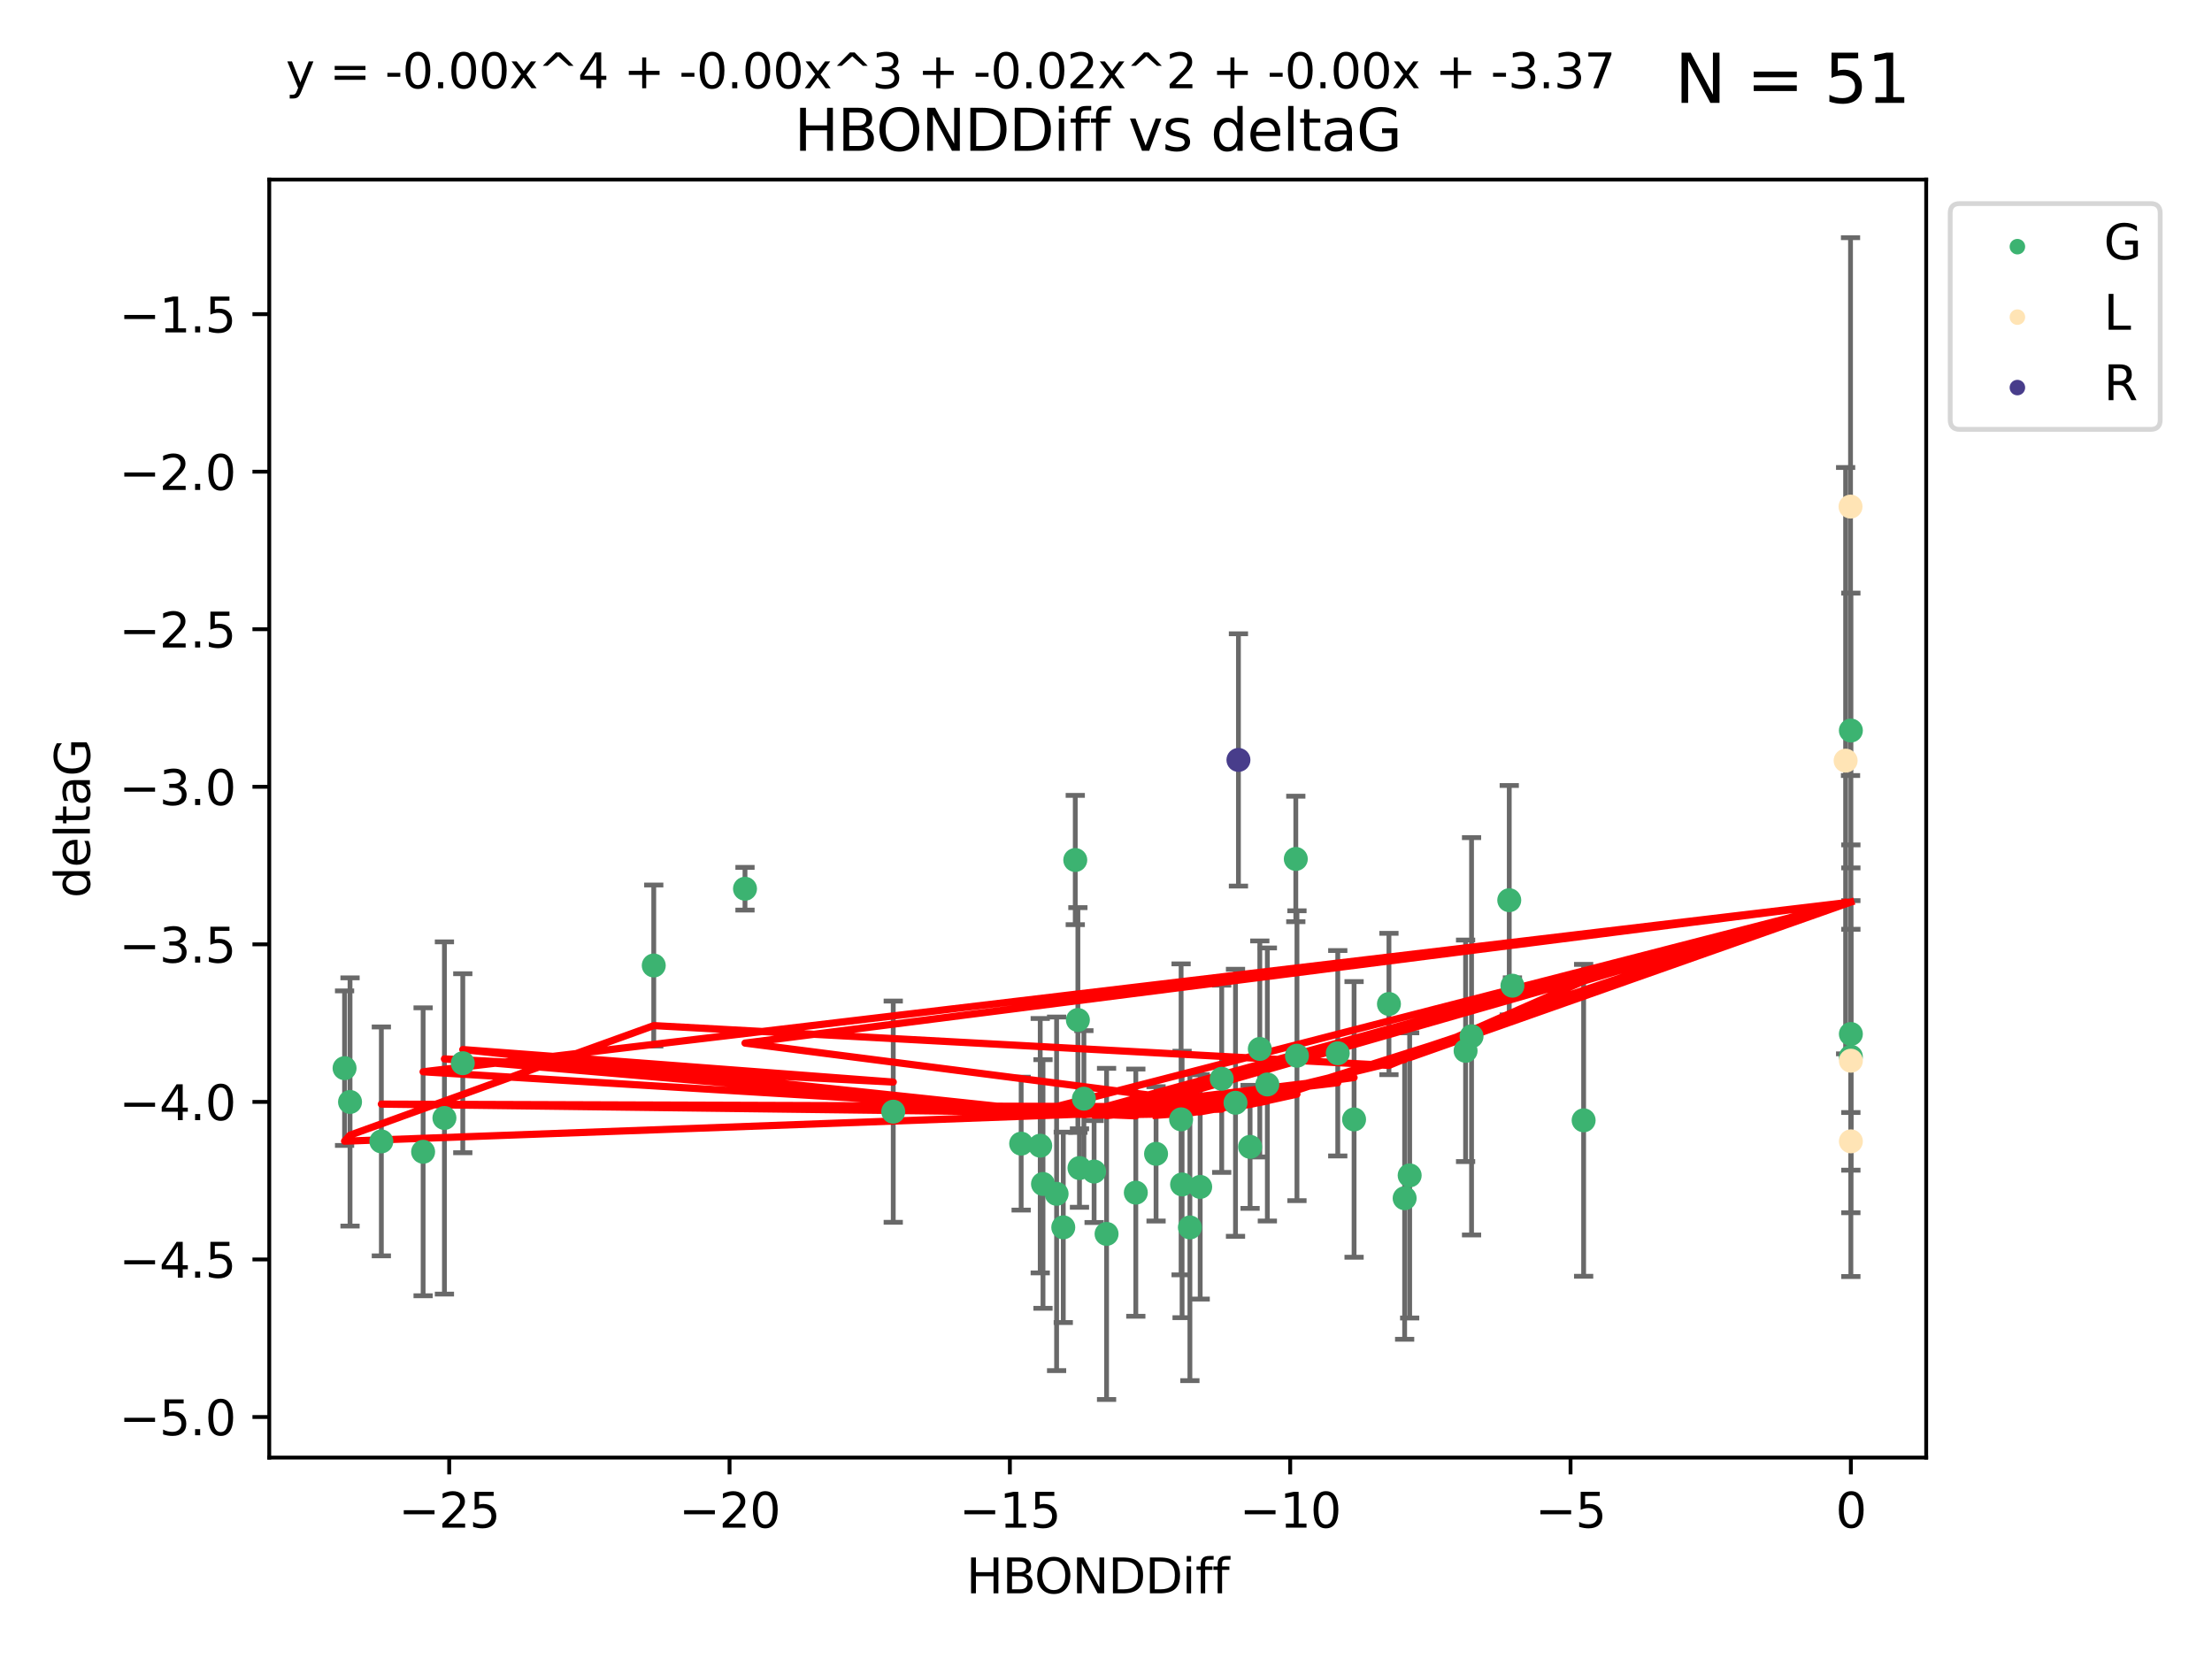 <?xml version="1.0" encoding="utf-8" standalone="no"?>
<!DOCTYPE svg PUBLIC "-//W3C//DTD SVG 1.1//EN"
  "http://www.w3.org/Graphics/SVG/1.1/DTD/svg11.dtd">
<svg xmlns:xlink="http://www.w3.org/1999/xlink" width="460.8pt" height="345.6pt" viewBox="0 0 460.8 345.6" xmlns="http://www.w3.org/2000/svg" version="1.1">
 <defs>
  <style type="text/css">*{stroke-linejoin: round; stroke-linecap: butt}</style>
 </defs>
 <g id="figure_1">
  <g id="patch_1">
   <path d="M 0 345.6 
L 460.8 345.6 
L 460.8 0 
L 0 0 
z
" style="fill: #ffffff"/>
  </g>
  <g id="axes_1">
   <g id="patch_2">
    <path d="M 56.09 303.64 
L 401.26 303.64 
L 401.26 37.411 
L 56.09 37.411 
z
" style="fill: #ffffff"/>
   </g>
   <g id="PathCollection_1">
    <defs>
     <path id="mff24b87edc" d="M 0 1.118 
C 0.297 1.118 0.581 1 0.791 0.791 
C 1 0.581 1.118 0.297 1.118 0 
C 1.118 -0.297 1 -0.581 0.791 -0.791 
C 0.581 -1 0.297 -1.118 0 -1.118 
C -0.297 -1.118 -0.581 -1 -0.791 -0.791 
C -1 -0.581 -1.118 -0.297 -1.118 0 
C -1.118 0.297 -1 0.581 -0.791 0.791 
C -0.581 1 -0.297 1.118 0 1.118 
z
" style="stroke: #3cb371"/>
    </defs>
    <g clip-path="url(#p35a0dcaa81)">
     <use xlink:href="#mff24b87edc" x="240.828" y="240.367" style="fill: #3cb371; stroke: #3cb371"/>
     <use xlink:href="#mff24b87edc" x="247.878" y="255.697" style="fill: #3cb371; stroke: #3cb371"/>
     <use xlink:href="#mff24b87edc" x="264.014" y="225.917" style="fill: #3cb371; stroke: #3cb371"/>
     <use xlink:href="#mff24b87edc" x="257.378" y="229.73" style="fill: #3cb371; stroke: #3cb371"/>
     <use xlink:href="#mff24b87edc" x="79.441" y="237.777" style="fill: #3cb371; stroke: #3cb371"/>
     <use xlink:href="#mff24b87edc" x="220.109" y="248.693" style="fill: #3cb371; stroke: #3cb371"/>
     <use xlink:href="#mff24b87edc" x="236.611" y="248.449" style="fill: #3cb371; stroke: #3cb371"/>
     <use xlink:href="#mff24b87edc" x="217.276" y="246.645" style="fill: #3cb371; stroke: #3cb371"/>
     <use xlink:href="#mff24b87edc" x="96.407" y="221.486" style="fill: #3cb371; stroke: #3cb371"/>
     <use xlink:href="#mff24b87edc" x="186.079" y="231.584" style="fill: #3cb371; stroke: #3cb371"/>
     <use xlink:href="#mff24b87edc" x="92.582" y="232.896" style="fill: #3cb371; stroke: #3cb371"/>
     <use xlink:href="#mff24b87edc" x="212.726" y="238.241" style="fill: #3cb371; stroke: #3cb371"/>
     <use xlink:href="#mff24b87edc" x="88.143" y="239.938" style="fill: #3cb371; stroke: #3cb371"/>
     <use xlink:href="#mff24b87edc" x="230.518" y="257.045" style="fill: #3cb371; stroke: #3cb371"/>
     <use xlink:href="#mff24b87edc" x="270.18" y="219.926" style="fill: #3cb371; stroke: #3cb371"/>
     <use xlink:href="#mff24b87edc" x="246.251" y="246.743" style="fill: #3cb371; stroke: #3cb371"/>
     <use xlink:href="#mff24b87edc" x="292.613" y="249.613" style="fill: #3cb371; stroke: #3cb371"/>
     <use xlink:href="#mff24b87edc" x="246.046" y="233.181" style="fill: #3cb371; stroke: #3cb371"/>
     <use xlink:href="#mff24b87edc" x="227.922" y="244.055" style="fill: #3cb371; stroke: #3cb371"/>
     <use xlink:href="#mff24b87edc" x="260.416" y="238.91" style="fill: #3cb371; stroke: #3cb371"/>
     <use xlink:href="#mff24b87edc" x="269.94" y="178.934" style="fill: #3cb371; stroke: #3cb371"/>
     <use xlink:href="#mff24b87edc" x="250.022" y="247.252" style="fill: #3cb371; stroke: #3cb371"/>
     <use xlink:href="#mff24b87edc" x="224.874" y="243.326" style="fill: #3cb371; stroke: #3cb371"/>
     <use xlink:href="#mff24b87edc" x="282.079" y="233.195" style="fill: #3cb371; stroke: #3cb371"/>
     <use xlink:href="#mff24b87edc" x="221.5" y="255.679" style="fill: #3cb371; stroke: #3cb371"/>
     <use xlink:href="#mff24b87edc" x="278.68" y="219.413" style="fill: #3cb371; stroke: #3cb371"/>
     <use xlink:href="#mff24b87edc" x="223.998" y="179.156" style="fill: #3cb371; stroke: #3cb371"/>
     <use xlink:href="#mff24b87edc" x="254.505" y="224.727" style="fill: #3cb371; stroke: #3cb371"/>
     <use xlink:href="#mff24b87edc" x="216.697" y="238.67" style="fill: #3cb371; stroke: #3cb371"/>
     <use xlink:href="#mff24b87edc" x="224.544" y="212.486" style="fill: #3cb371; stroke: #3cb371"/>
     <use xlink:href="#mff24b87edc" x="71.78" y="222.519" style="fill: #3cb371; stroke: #3cb371"/>
     <use xlink:href="#mff24b87edc" x="72.918" y="229.558" style="fill: #3cb371; stroke: #3cb371"/>
     <use xlink:href="#mff24b87edc" x="136.189" y="201.131" style="fill: #3cb371; stroke: #3cb371"/>
     <use xlink:href="#mff24b87edc" x="289.343" y="209.147" style="fill: #3cb371; stroke: #3cb371"/>
     <use xlink:href="#mff24b87edc" x="314.406" y="187.528" style="fill: #3cb371; stroke: #3cb371"/>
     <use xlink:href="#mff24b87edc" x="225.794" y="228.874" style="fill: #3cb371; stroke: #3cb371"/>
     <use xlink:href="#mff24b87edc" x="262.443" y="218.512" style="fill: #3cb371; stroke: #3cb371"/>
     <use xlink:href="#mff24b87edc" x="306.552" y="215.876" style="fill: #3cb371; stroke: #3cb371"/>
     <use xlink:href="#mff24b87edc" x="155.197" y="185.141" style="fill: #3cb371; stroke: #3cb371"/>
     <use xlink:href="#mff24b87edc" x="305.308" y="218.903" style="fill: #3cb371; stroke: #3cb371"/>
     <use xlink:href="#mff24b87edc" x="315.068" y="205.338" style="fill: #3cb371; stroke: #3cb371"/>
     <use xlink:href="#mff24b87edc" x="385.57" y="152.179" style="fill: #3cb371; stroke: #3cb371"/>
     <use xlink:href="#mff24b87edc" x="385.57" y="220.126" style="fill: #3cb371; stroke: #3cb371"/>
     <use xlink:href="#mff24b87edc" x="293.66" y="244.857" style="fill: #3cb371; stroke: #3cb371"/>
     <use xlink:href="#mff24b87edc" x="329.9" y="233.383" style="fill: #3cb371; stroke: #3cb371"/>
     <use xlink:href="#mff24b87edc" x="385.57" y="215.4" style="fill: #3cb371; stroke: #3cb371"/>
    </g>
   </g>
   <g id="PathCollection_2">
    <defs>
     <path id="m6ad8478a3d" d="M 0 1.118 
C 0.297 1.118 0.581 1 0.791 0.791 
C 1 0.581 1.118 0.297 1.118 0 
C 1.118 -0.297 1 -0.581 0.791 -0.791 
C 0.581 -1 0.297 -1.118 0 -1.118 
C -0.297 -1.118 -0.581 -1 -0.791 -0.791 
C -1 -0.581 -1.118 -0.297 -1.118 0 
C -1.118 0.297 -1 0.581 -0.791 0.791 
C -0.581 1 -0.297 1.118 0 1.118 
z
" style="stroke: #ffe4b5"/>
    </defs>
    <g clip-path="url(#p35a0dcaa81)">
     <use xlink:href="#m6ad8478a3d" x="385.57" y="237.764" style="fill: #ffe4b5; stroke: #ffe4b5"/>
     <use xlink:href="#m6ad8478a3d" x="385.498" y="105.534" style="fill: #ffe4b5; stroke: #ffe4b5"/>
     <use xlink:href="#m6ad8478a3d" x="384.478" y="158.457" style="fill: #ffe4b5; stroke: #ffe4b5"/>
     <use xlink:href="#m6ad8478a3d" x="385.57" y="220.966" style="fill: #ffe4b5; stroke: #ffe4b5"/>
    </g>
   </g>
   <g id="PathCollection_3">
    <defs>
     <path id="mfc16a75a31" d="M 0 1.118 
C 0.297 1.118 0.581 1 0.791 0.791 
C 1 0.581 1.118 0.297 1.118 0 
C 1.118 -0.297 1 -0.581 0.791 -0.791 
C 0.581 -1 0.297 -1.118 0 -1.118 
C -0.297 -1.118 -0.581 -1 -0.791 -0.791 
C -1 -0.581 -1.118 -0.297 -1.118 0 
C -1.118 0.297 -1 0.581 -0.791 0.791 
C -0.581 1 -0.297 1.118 0 1.118 
z
" style="stroke: #483d8b"/>
    </defs>
    <g clip-path="url(#p35a0dcaa81)">
     <use xlink:href="#mfc16a75a31" x="257.99" y="158.306" style="fill: #483d8b; stroke: #483d8b"/>
    </g>
   </g>
   <g id="matplotlib.axis_1">
    <g id="xtick_1">
     <g id="line2d_1">
      <defs>
       <path id="mfbd6e0f5a7" d="M 0 0 
L 0 3.5 
" style="stroke: #000000; stroke-width: 0.8"/>
      </defs>
      <g>
       <use xlink:href="#mfbd6e0f5a7" x="93.578" y="303.64" style="stroke: #000000; stroke-width: 0.8"/>
      </g>
     </g>
     <g id="text_1">
      <!-- −25 -->
      <g transform="translate(83.026 318.238)scale(0.1 -0.1)">
       <defs>
        <path id="DejaVuSans-2212" d="M 678 2272 
L 4684 2272 
L 4684 1741 
L 678 1741 
L 678 2272 
z
" transform="scale(0.016)"/>
        <path id="DejaVuSans-32" d="M 1228 531 
L 3431 531 
L 3431 0 
L 469 0 
L 469 531 
Q 828 903 1448 1529 
Q 2069 2156 2228 2338 
Q 2531 2678 2651 2914 
Q 2772 3150 2772 3378 
Q 2772 3750 2511 3984 
Q 2250 4219 1831 4219 
Q 1534 4219 1204 4116 
Q 875 4013 500 3803 
L 500 4441 
Q 881 4594 1212 4672 
Q 1544 4750 1819 4750 
Q 2544 4750 2975 4387 
Q 3406 4025 3406 3419 
Q 3406 3131 3298 2873 
Q 3191 2616 2906 2266 
Q 2828 2175 2409 1742 
Q 1991 1309 1228 531 
z
" transform="scale(0.016)"/>
        <path id="DejaVuSans-35" d="M 691 4666 
L 3169 4666 
L 3169 4134 
L 1269 4134 
L 1269 2991 
Q 1406 3038 1543 3061 
Q 1681 3084 1819 3084 
Q 2600 3084 3056 2656 
Q 3513 2228 3513 1497 
Q 3513 744 3044 326 
Q 2575 -91 1722 -91 
Q 1428 -91 1123 -41 
Q 819 9 494 109 
L 494 744 
Q 775 591 1075 516 
Q 1375 441 1709 441 
Q 2250 441 2565 725 
Q 2881 1009 2881 1497 
Q 2881 1984 2565 2268 
Q 2250 2553 1709 2553 
Q 1456 2553 1204 2497 
Q 953 2441 691 2322 
L 691 4666 
z
" transform="scale(0.016)"/>
       </defs>
       <use xlink:href="#DejaVuSans-2212"/>
       <use xlink:href="#DejaVuSans-32" x="83.789"/>
       <use xlink:href="#DejaVuSans-35" x="147.412"/>
      </g>
     </g>
    </g>
    <g id="xtick_2">
     <g id="line2d_2">
      <g>
       <use xlink:href="#mfbd6e0f5a7" x="151.977" y="303.64" style="stroke: #000000; stroke-width: 0.8"/>
      </g>
     </g>
     <g id="text_2">
      <!-- −20 -->
      <g transform="translate(141.425 318.238)scale(0.1 -0.1)">
       <defs>
        <path id="DejaVuSans-30" d="M 2034 4250 
Q 1547 4250 1301 3770 
Q 1056 3291 1056 2328 
Q 1056 1369 1301 889 
Q 1547 409 2034 409 
Q 2525 409 2770 889 
Q 3016 1369 3016 2328 
Q 3016 3291 2770 3770 
Q 2525 4250 2034 4250 
z
M 2034 4750 
Q 2819 4750 3233 4129 
Q 3647 3509 3647 2328 
Q 3647 1150 3233 529 
Q 2819 -91 2034 -91 
Q 1250 -91 836 529 
Q 422 1150 422 2328 
Q 422 3509 836 4129 
Q 1250 4750 2034 4750 
z
" transform="scale(0.016)"/>
       </defs>
       <use xlink:href="#DejaVuSans-2212"/>
       <use xlink:href="#DejaVuSans-32" x="83.789"/>
       <use xlink:href="#DejaVuSans-30" x="147.412"/>
      </g>
     </g>
    </g>
    <g id="xtick_3">
     <g id="line2d_3">
      <g>
       <use xlink:href="#mfbd6e0f5a7" x="210.375" y="303.64" style="stroke: #000000; stroke-width: 0.8"/>
      </g>
     </g>
     <g id="text_3">
      <!-- −15 -->
      <g transform="translate(199.823 318.238)scale(0.1 -0.1)">
       <defs>
        <path id="DejaVuSans-31" d="M 794 531 
L 1825 531 
L 1825 4091 
L 703 3866 
L 703 4441 
L 1819 4666 
L 2450 4666 
L 2450 531 
L 3481 531 
L 3481 0 
L 794 0 
L 794 531 
z
" transform="scale(0.016)"/>
       </defs>
       <use xlink:href="#DejaVuSans-2212"/>
       <use xlink:href="#DejaVuSans-31" x="83.789"/>
       <use xlink:href="#DejaVuSans-35" x="147.412"/>
      </g>
     </g>
    </g>
    <g id="xtick_4">
     <g id="line2d_4">
      <g>
       <use xlink:href="#mfbd6e0f5a7" x="268.774" y="303.64" style="stroke: #000000; stroke-width: 0.8"/>
      </g>
     </g>
     <g id="text_4">
      <!-- −10 -->
      <g transform="translate(258.221 318.238)scale(0.1 -0.1)">
       <use xlink:href="#DejaVuSans-2212"/>
       <use xlink:href="#DejaVuSans-31" x="83.789"/>
       <use xlink:href="#DejaVuSans-30" x="147.412"/>
      </g>
     </g>
    </g>
    <g id="xtick_5">
     <g id="line2d_5">
      <g>
       <use xlink:href="#mfbd6e0f5a7" x="327.172" y="303.64" style="stroke: #000000; stroke-width: 0.8"/>
      </g>
     </g>
     <g id="text_5">
      <!-- −5 -->
      <g transform="translate(319.801 318.238)scale(0.1 -0.1)">
       <use xlink:href="#DejaVuSans-2212"/>
       <use xlink:href="#DejaVuSans-35" x="83.789"/>
      </g>
     </g>
    </g>
    <g id="xtick_6">
     <g id="line2d_6">
      <g>
       <use xlink:href="#mfbd6e0f5a7" x="385.57" y="303.64" style="stroke: #000000; stroke-width: 0.8"/>
      </g>
     </g>
     <g id="text_6">
      <!-- 0 -->
      <g transform="translate(382.389 318.238)scale(0.1 -0.1)">
       <use xlink:href="#DejaVuSans-30"/>
      </g>
     </g>
    </g>
    <g id="text_7">
     <!-- HBONDDiff -->
     <g transform="translate(201.286 331.917)scale(0.1 -0.1)">
      <defs>
       <path id="DejaVuSans-48" d="M 628 4666 
L 1259 4666 
L 1259 2753 
L 3553 2753 
L 3553 4666 
L 4184 4666 
L 4184 0 
L 3553 0 
L 3553 2222 
L 1259 2222 
L 1259 0 
L 628 0 
L 628 4666 
z
" transform="scale(0.016)"/>
       <path id="DejaVuSans-42" d="M 1259 2228 
L 1259 519 
L 2272 519 
Q 2781 519 3026 730 
Q 3272 941 3272 1375 
Q 3272 1813 3026 2020 
Q 2781 2228 2272 2228 
L 1259 2228 
z
M 1259 4147 
L 1259 2741 
L 2194 2741 
Q 2656 2741 2882 2914 
Q 3109 3088 3109 3444 
Q 3109 3797 2882 3972 
Q 2656 4147 2194 4147 
L 1259 4147 
z
M 628 4666 
L 2241 4666 
Q 2963 4666 3353 4366 
Q 3744 4066 3744 3513 
Q 3744 3084 3544 2831 
Q 3344 2578 2956 2516 
Q 3422 2416 3680 2098 
Q 3938 1781 3938 1306 
Q 3938 681 3513 340 
Q 3088 0 2303 0 
L 628 0 
L 628 4666 
z
" transform="scale(0.016)"/>
       <path id="DejaVuSans-4f" d="M 2522 4238 
Q 1834 4238 1429 3725 
Q 1025 3213 1025 2328 
Q 1025 1447 1429 934 
Q 1834 422 2522 422 
Q 3209 422 3611 934 
Q 4013 1447 4013 2328 
Q 4013 3213 3611 3725 
Q 3209 4238 2522 4238 
z
M 2522 4750 
Q 3503 4750 4090 4092 
Q 4678 3434 4678 2328 
Q 4678 1225 4090 567 
Q 3503 -91 2522 -91 
Q 1538 -91 948 565 
Q 359 1222 359 2328 
Q 359 3434 948 4092 
Q 1538 4750 2522 4750 
z
" transform="scale(0.016)"/>
       <path id="DejaVuSans-4e" d="M 628 4666 
L 1478 4666 
L 3547 763 
L 3547 4666 
L 4159 4666 
L 4159 0 
L 3309 0 
L 1241 3903 
L 1241 0 
L 628 0 
L 628 4666 
z
" transform="scale(0.016)"/>
       <path id="DejaVuSans-44" d="M 1259 4147 
L 1259 519 
L 2022 519 
Q 2988 519 3436 956 
Q 3884 1394 3884 2338 
Q 3884 3275 3436 3711 
Q 2988 4147 2022 4147 
L 1259 4147 
z
M 628 4666 
L 1925 4666 
Q 3281 4666 3915 4102 
Q 4550 3538 4550 2338 
Q 4550 1131 3912 565 
Q 3275 0 1925 0 
L 628 0 
L 628 4666 
z
" transform="scale(0.016)"/>
       <path id="DejaVuSans-69" d="M 603 3500 
L 1178 3500 
L 1178 0 
L 603 0 
L 603 3500 
z
M 603 4863 
L 1178 4863 
L 1178 4134 
L 603 4134 
L 603 4863 
z
" transform="scale(0.016)"/>
       <path id="DejaVuSans-66" d="M 2375 4863 
L 2375 4384 
L 1825 4384 
Q 1516 4384 1395 4259 
Q 1275 4134 1275 3809 
L 1275 3500 
L 2222 3500 
L 2222 3053 
L 1275 3053 
L 1275 0 
L 697 0 
L 697 3053 
L 147 3053 
L 147 3500 
L 697 3500 
L 697 3744 
Q 697 4328 969 4595 
Q 1241 4863 1831 4863 
L 2375 4863 
z
" transform="scale(0.016)"/>
      </defs>
      <use xlink:href="#DejaVuSans-48"/>
      <use xlink:href="#DejaVuSans-42" x="75.195"/>
      <use xlink:href="#DejaVuSans-4f" x="142.049"/>
      <use xlink:href="#DejaVuSans-4e" x="220.76"/>
      <use xlink:href="#DejaVuSans-44" x="295.564"/>
      <use xlink:href="#DejaVuSans-44" x="372.566"/>
      <use xlink:href="#DejaVuSans-69" x="449.568"/>
      <use xlink:href="#DejaVuSans-66" x="477.352"/>
      <use xlink:href="#DejaVuSans-66" x="512.557"/>
     </g>
    </g>
   </g>
   <g id="matplotlib.axis_2">
    <g id="ytick_1">
     <g id="line2d_7">
      <defs>
       <path id="mad7b1d7033" d="M 0 0 
L -3.5 0 
" style="stroke: #000000; stroke-width: 0.8"/>
      </defs>
      <g>
       <use xlink:href="#mad7b1d7033" x="56.09" y="295.188" style="stroke: #000000; stroke-width: 0.8"/>
      </g>
     </g>
     <g id="text_8">
      <!-- −5.0 -->
      <g transform="translate(24.807 298.987)scale(0.1 -0.1)">
       <defs>
        <path id="DejaVuSans-2e" d="M 684 794 
L 1344 794 
L 1344 0 
L 684 0 
L 684 794 
z
" transform="scale(0.016)"/>
       </defs>
       <use xlink:href="#DejaVuSans-2212"/>
       <use xlink:href="#DejaVuSans-35" x="83.789"/>
       <use xlink:href="#DejaVuSans-2e" x="147.412"/>
       <use xlink:href="#DejaVuSans-30" x="179.199"/>
      </g>
     </g>
    </g>
    <g id="ytick_2">
     <g id="line2d_8">
      <g>
       <use xlink:href="#mad7b1d7033" x="56.09" y="262.368" style="stroke: #000000; stroke-width: 0.8"/>
      </g>
     </g>
     <g id="text_9">
      <!-- −4.5 -->
      <g transform="translate(24.807 266.167)scale(0.1 -0.1)">
       <defs>
        <path id="DejaVuSans-34" d="M 2419 4116 
L 825 1625 
L 2419 1625 
L 2419 4116 
z
M 2253 4666 
L 3047 4666 
L 3047 1625 
L 3713 1625 
L 3713 1100 
L 3047 1100 
L 3047 0 
L 2419 0 
L 2419 1100 
L 313 1100 
L 313 1709 
L 2253 4666 
z
" transform="scale(0.016)"/>
       </defs>
       <use xlink:href="#DejaVuSans-2212"/>
       <use xlink:href="#DejaVuSans-34" x="83.789"/>
       <use xlink:href="#DejaVuSans-2e" x="147.412"/>
       <use xlink:href="#DejaVuSans-35" x="179.199"/>
      </g>
     </g>
    </g>
    <g id="ytick_3">
     <g id="line2d_9">
      <g>
       <use xlink:href="#mad7b1d7033" x="56.09" y="229.547" style="stroke: #000000; stroke-width: 0.8"/>
      </g>
     </g>
     <g id="text_10">
      <!-- −4.0 -->
      <g transform="translate(24.807 233.346)scale(0.1 -0.1)">
       <use xlink:href="#DejaVuSans-2212"/>
       <use xlink:href="#DejaVuSans-34" x="83.789"/>
       <use xlink:href="#DejaVuSans-2e" x="147.412"/>
       <use xlink:href="#DejaVuSans-30" x="179.199"/>
      </g>
     </g>
    </g>
    <g id="ytick_4">
     <g id="line2d_10">
      <g>
       <use xlink:href="#mad7b1d7033" x="56.09" y="196.727" style="stroke: #000000; stroke-width: 0.8"/>
      </g>
     </g>
     <g id="text_11">
      <!-- −3.5 -->
      <g transform="translate(24.807 200.526)scale(0.1 -0.1)">
       <defs>
        <path id="DejaVuSans-33" d="M 2597 2516 
Q 3050 2419 3304 2112 
Q 3559 1806 3559 1356 
Q 3559 666 3084 287 
Q 2609 -91 1734 -91 
Q 1441 -91 1130 -33 
Q 819 25 488 141 
L 488 750 
Q 750 597 1062 519 
Q 1375 441 1716 441 
Q 2309 441 2620 675 
Q 2931 909 2931 1356 
Q 2931 1769 2642 2001 
Q 2353 2234 1838 2234 
L 1294 2234 
L 1294 2753 
L 1863 2753 
Q 2328 2753 2575 2939 
Q 2822 3125 2822 3475 
Q 2822 3834 2567 4026 
Q 2313 4219 1838 4219 
Q 1578 4219 1281 4162 
Q 984 4106 628 3988 
L 628 4550 
Q 988 4650 1302 4700 
Q 1616 4750 1894 4750 
Q 2613 4750 3031 4423 
Q 3450 4097 3450 3541 
Q 3450 3153 3228 2886 
Q 3006 2619 2597 2516 
z
" transform="scale(0.016)"/>
       </defs>
       <use xlink:href="#DejaVuSans-2212"/>
       <use xlink:href="#DejaVuSans-33" x="83.789"/>
       <use xlink:href="#DejaVuSans-2e" x="147.412"/>
       <use xlink:href="#DejaVuSans-35" x="179.199"/>
      </g>
     </g>
    </g>
    <g id="ytick_5">
     <g id="line2d_11">
      <g>
       <use xlink:href="#mad7b1d7033" x="56.09" y="163.906" style="stroke: #000000; stroke-width: 0.8"/>
      </g>
     </g>
     <g id="text_12">
      <!-- −3.0 -->
      <g transform="translate(24.807 167.705)scale(0.1 -0.1)">
       <use xlink:href="#DejaVuSans-2212"/>
       <use xlink:href="#DejaVuSans-33" x="83.789"/>
       <use xlink:href="#DejaVuSans-2e" x="147.412"/>
       <use xlink:href="#DejaVuSans-30" x="179.199"/>
      </g>
     </g>
    </g>
    <g id="ytick_6">
     <g id="line2d_12">
      <g>
       <use xlink:href="#mad7b1d7033" x="56.09" y="131.086" style="stroke: #000000; stroke-width: 0.8"/>
      </g>
     </g>
     <g id="text_13">
      <!-- −2.5 -->
      <g transform="translate(24.807 134.885)scale(0.1 -0.1)">
       <use xlink:href="#DejaVuSans-2212"/>
       <use xlink:href="#DejaVuSans-32" x="83.789"/>
       <use xlink:href="#DejaVuSans-2e" x="147.412"/>
       <use xlink:href="#DejaVuSans-35" x="179.199"/>
      </g>
     </g>
    </g>
    <g id="ytick_7">
     <g id="line2d_13">
      <g>
       <use xlink:href="#mad7b1d7033" x="56.09" y="98.265" style="stroke: #000000; stroke-width: 0.8"/>
      </g>
     </g>
     <g id="text_14">
      <!-- −2.0 -->
      <g transform="translate(24.807 102.064)scale(0.1 -0.1)">
       <use xlink:href="#DejaVuSans-2212"/>
       <use xlink:href="#DejaVuSans-32" x="83.789"/>
       <use xlink:href="#DejaVuSans-2e" x="147.412"/>
       <use xlink:href="#DejaVuSans-30" x="179.199"/>
      </g>
     </g>
    </g>
    <g id="ytick_8">
     <g id="line2d_14">
      <g>
       <use xlink:href="#mad7b1d7033" x="56.09" y="65.445" style="stroke: #000000; stroke-width: 0.8"/>
      </g>
     </g>
     <g id="text_15">
      <!-- −1.5 -->
      <g transform="translate(24.807 69.244)scale(0.1 -0.1)">
       <use xlink:href="#DejaVuSans-2212"/>
       <use xlink:href="#DejaVuSans-31" x="83.789"/>
       <use xlink:href="#DejaVuSans-2e" x="147.412"/>
       <use xlink:href="#DejaVuSans-35" x="179.199"/>
      </g>
     </g>
    </g>
    <g id="text_16">
     <!-- deltaG -->
     <g transform="translate(18.727 187.064)rotate(-90)scale(0.1 -0.1)">
      <defs>
       <path id="DejaVuSans-64" d="M 2906 2969 
L 2906 4863 
L 3481 4863 
L 3481 0 
L 2906 0 
L 2906 525 
Q 2725 213 2448 61 
Q 2172 -91 1784 -91 
Q 1150 -91 751 415 
Q 353 922 353 1747 
Q 353 2572 751 3078 
Q 1150 3584 1784 3584 
Q 2172 3584 2448 3432 
Q 2725 3281 2906 2969 
z
M 947 1747 
Q 947 1113 1208 752 
Q 1469 391 1925 391 
Q 2381 391 2643 752 
Q 2906 1113 2906 1747 
Q 2906 2381 2643 2742 
Q 2381 3103 1925 3103 
Q 1469 3103 1208 2742 
Q 947 2381 947 1747 
z
" transform="scale(0.016)"/>
       <path id="DejaVuSans-65" d="M 3597 1894 
L 3597 1613 
L 953 1613 
Q 991 1019 1311 708 
Q 1631 397 2203 397 
Q 2534 397 2845 478 
Q 3156 559 3463 722 
L 3463 178 
Q 3153 47 2828 -22 
Q 2503 -91 2169 -91 
Q 1331 -91 842 396 
Q 353 884 353 1716 
Q 353 2575 817 3079 
Q 1281 3584 2069 3584 
Q 2775 3584 3186 3129 
Q 3597 2675 3597 1894 
z
M 3022 2063 
Q 3016 2534 2758 2815 
Q 2500 3097 2075 3097 
Q 1594 3097 1305 2825 
Q 1016 2553 972 2059 
L 3022 2063 
z
" transform="scale(0.016)"/>
       <path id="DejaVuSans-6c" d="M 603 4863 
L 1178 4863 
L 1178 0 
L 603 0 
L 603 4863 
z
" transform="scale(0.016)"/>
       <path id="DejaVuSans-74" d="M 1172 4494 
L 1172 3500 
L 2356 3500 
L 2356 3053 
L 1172 3053 
L 1172 1153 
Q 1172 725 1289 603 
Q 1406 481 1766 481 
L 2356 481 
L 2356 0 
L 1766 0 
Q 1100 0 847 248 
Q 594 497 594 1153 
L 594 3053 
L 172 3053 
L 172 3500 
L 594 3500 
L 594 4494 
L 1172 4494 
z
" transform="scale(0.016)"/>
       <path id="DejaVuSans-61" d="M 2194 1759 
Q 1497 1759 1228 1600 
Q 959 1441 959 1056 
Q 959 750 1161 570 
Q 1363 391 1709 391 
Q 2188 391 2477 730 
Q 2766 1069 2766 1631 
L 2766 1759 
L 2194 1759 
z
M 3341 1997 
L 3341 0 
L 2766 0 
L 2766 531 
Q 2569 213 2275 61 
Q 1981 -91 1556 -91 
Q 1019 -91 701 211 
Q 384 513 384 1019 
Q 384 1609 779 1909 
Q 1175 2209 1959 2209 
L 2766 2209 
L 2766 2266 
Q 2766 2663 2505 2880 
Q 2244 3097 1772 3097 
Q 1472 3097 1187 3025 
Q 903 2953 641 2809 
L 641 3341 
Q 956 3463 1253 3523 
Q 1550 3584 1831 3584 
Q 2591 3584 2966 3190 
Q 3341 2797 3341 1997 
z
" transform="scale(0.016)"/>
       <path id="DejaVuSans-47" d="M 3809 666 
L 3809 1919 
L 2778 1919 
L 2778 2438 
L 4434 2438 
L 4434 434 
Q 4069 175 3628 42 
Q 3188 -91 2688 -91 
Q 1594 -91 976 548 
Q 359 1188 359 2328 
Q 359 3472 976 4111 
Q 1594 4750 2688 4750 
Q 3144 4750 3555 4637 
Q 3966 4525 4313 4306 
L 4313 3634 
Q 3963 3931 3569 4081 
Q 3175 4231 2741 4231 
Q 1884 4231 1454 3753 
Q 1025 3275 1025 2328 
Q 1025 1384 1454 906 
Q 1884 428 2741 428 
Q 3075 428 3337 486 
Q 3600 544 3809 666 
z
" transform="scale(0.016)"/>
      </defs>
      <use xlink:href="#DejaVuSans-64"/>
      <use xlink:href="#DejaVuSans-65" x="63.477"/>
      <use xlink:href="#DejaVuSans-6c" x="125"/>
      <use xlink:href="#DejaVuSans-74" x="152.783"/>
      <use xlink:href="#DejaVuSans-61" x="191.992"/>
      <use xlink:href="#DejaVuSans-47" x="253.271"/>
     </g>
    </g>
   </g>
   <g id="LineCollection_1">
    <path d="M 240.828 254.363 
L 240.828 226.372 
" clip-path="url(#p35a0dcaa81)" style="fill: none; stroke: #696969"/>
    <path d="M 247.878 287.613 
L 247.878 223.781 
" clip-path="url(#p35a0dcaa81)" style="fill: none; stroke: #696969"/>
    <path d="M 264.014 254.359 
L 264.014 197.475 
" clip-path="url(#p35a0dcaa81)" style="fill: none; stroke: #696969"/>
    <path d="M 257.378 257.545 
L 257.378 201.916 
" clip-path="url(#p35a0dcaa81)" style="fill: none; stroke: #696969"/>
    <path d="M 79.441 261.618 
L 79.441 213.935 
" clip-path="url(#p35a0dcaa81)" style="fill: none; stroke: #696969"/>
    <path d="M 220.109 285.525 
L 220.109 211.861 
" clip-path="url(#p35a0dcaa81)" style="fill: none; stroke: #696969"/>
    <path d="M 236.611 274.2 
L 236.611 222.698 
" clip-path="url(#p35a0dcaa81)" style="fill: none; stroke: #696969"/>
    <path d="M 217.276 272.542 
L 217.276 220.748 
" clip-path="url(#p35a0dcaa81)" style="fill: none; stroke: #696969"/>
    <path d="M 96.407 240.13 
L 96.407 202.843 
" clip-path="url(#p35a0dcaa81)" style="fill: none; stroke: #696969"/>
    <path d="M 186.079 254.626 
L 186.079 208.541 
" clip-path="url(#p35a0dcaa81)" style="fill: none; stroke: #696969"/>
    <path d="M 92.582 269.58 
L 92.582 196.212 
" clip-path="url(#p35a0dcaa81)" style="fill: none; stroke: #696969"/>
    <path d="M 212.726 252.082 
L 212.726 224.4 
" clip-path="url(#p35a0dcaa81)" style="fill: none; stroke: #696969"/>
    <path d="M 88.143 269.931 
L 88.143 209.946 
" clip-path="url(#p35a0dcaa81)" style="fill: none; stroke: #696969"/>
    <path d="M 230.518 291.539 
L 230.518 222.551 
" clip-path="url(#p35a0dcaa81)" style="fill: none; stroke: #696969"/>
    <path d="M 270.18 250.116 
L 270.18 189.736 
" clip-path="url(#p35a0dcaa81)" style="fill: none; stroke: #696969"/>
    <path d="M 246.251 274.495 
L 246.251 218.991 
" clip-path="url(#p35a0dcaa81)" style="fill: none; stroke: #696969"/>
    <path d="M 292.613 278.996 
L 292.613 220.231 
" clip-path="url(#p35a0dcaa81)" style="fill: none; stroke: #696969"/>
    <path d="M 246.046 265.572 
L 246.046 200.79 
" clip-path="url(#p35a0dcaa81)" style="fill: none; stroke: #696969"/>
    <path d="M 227.922 254.669 
L 227.922 233.441 
" clip-path="url(#p35a0dcaa81)" style="fill: none; stroke: #696969"/>
    <path d="M 260.416 251.724 
L 260.416 226.097 
" clip-path="url(#p35a0dcaa81)" style="fill: none; stroke: #696969"/>
    <path d="M 269.94 192.005 
L 269.94 165.864 
" clip-path="url(#p35a0dcaa81)" style="fill: none; stroke: #696969"/>
    <path d="M 250.022 270.617 
L 250.022 223.887 
" clip-path="url(#p35a0dcaa81)" style="fill: none; stroke: #696969"/>
    <path d="M 224.874 251.499 
L 224.874 235.153 
" clip-path="url(#p35a0dcaa81)" style="fill: none; stroke: #696969"/>
    <path d="M 282.079 261.908 
L 282.079 204.483 
" clip-path="url(#p35a0dcaa81)" style="fill: none; stroke: #696969"/>
    <path d="M 221.5 275.508 
L 221.5 235.849 
" clip-path="url(#p35a0dcaa81)" style="fill: none; stroke: #696969"/>
    <path d="M 278.68 240.808 
L 278.68 198.017 
" clip-path="url(#p35a0dcaa81)" style="fill: none; stroke: #696969"/>
    <path d="M 223.998 192.621 
L 223.998 165.692 
" clip-path="url(#p35a0dcaa81)" style="fill: none; stroke: #696969"/>
    <path d="M 254.505 244.23 
L 254.505 205.223 
" clip-path="url(#p35a0dcaa81)" style="fill: none; stroke: #696969"/>
    <path d="M 216.697 265.17 
L 216.697 212.17 
" clip-path="url(#p35a0dcaa81)" style="fill: none; stroke: #696969"/>
    <path d="M 224.544 235.895 
L 224.544 189.076 
" clip-path="url(#p35a0dcaa81)" style="fill: none; stroke: #696969"/>
    <path d="M 71.78 238.616 
L 71.78 206.421 
" clip-path="url(#p35a0dcaa81)" style="fill: none; stroke: #696969"/>
    <path d="M 72.918 255.41 
L 72.918 203.705 
" clip-path="url(#p35a0dcaa81)" style="fill: none; stroke: #696969"/>
    <path d="M 136.189 217.903 
L 136.189 184.36 
" clip-path="url(#p35a0dcaa81)" style="fill: none; stroke: #696969"/>
    <path d="M 289.343 223.869 
L 289.343 194.426 
" clip-path="url(#p35a0dcaa81)" style="fill: none; stroke: #696969"/>
    <path d="M 314.406 211.425 
L 314.406 163.632 
" clip-path="url(#p35a0dcaa81)" style="fill: none; stroke: #696969"/>
    <path d="M 225.794 243.047 
L 225.794 214.701 
" clip-path="url(#p35a0dcaa81)" style="fill: none; stroke: #696969"/>
    <path d="M 262.443 241.016 
L 262.443 196.009 
" clip-path="url(#p35a0dcaa81)" style="fill: none; stroke: #696969"/>
    <path d="M 306.552 257.264 
L 306.552 174.489 
" clip-path="url(#p35a0dcaa81)" style="fill: none; stroke: #696969"/>
    <path d="M 155.197 189.585 
L 155.197 180.697 
" clip-path="url(#p35a0dcaa81)" style="fill: none; stroke: #696969"/>
    <path d="M 305.308 241.976 
L 305.308 195.829 
" clip-path="url(#p35a0dcaa81)" style="fill: none; stroke: #696969"/>
    <path d="M 315.068 206.976 
L 315.068 203.699 
" clip-path="url(#p35a0dcaa81)" style="fill: none; stroke: #696969"/>
    <path d="M 385.57 180.801 
L 385.57 123.558 
" clip-path="url(#p35a0dcaa81)" style="fill: none; stroke: #696969"/>
    <path d="M 385.57 252.633 
L 385.57 187.619 
" clip-path="url(#p35a0dcaa81)" style="fill: none; stroke: #696969"/>
    <path d="M 293.66 274.561 
L 293.66 215.152 
" clip-path="url(#p35a0dcaa81)" style="fill: none; stroke: #696969"/>
    <path d="M 329.9 265.867 
L 329.9 200.898 
" clip-path="url(#p35a0dcaa81)" style="fill: none; stroke: #696969"/>
    <path d="M 385.57 237.214 
L 385.57 193.586 
" clip-path="url(#p35a0dcaa81)" style="fill: none; stroke: #696969"/>
   </g>
   <g id="line2d_15">
    <defs>
     <path id="m264644720f" d="M 2 0 
L -2 -0 
" style="stroke: #696969"/>
    </defs>
    <g clip-path="url(#p35a0dcaa81)">
     <use xlink:href="#m264644720f" x="240.828" y="254.363" style="fill: #696969; stroke: #696969"/>
     <use xlink:href="#m264644720f" x="247.878" y="287.613" style="fill: #696969; stroke: #696969"/>
     <use xlink:href="#m264644720f" x="264.014" y="254.359" style="fill: #696969; stroke: #696969"/>
     <use xlink:href="#m264644720f" x="257.378" y="257.545" style="fill: #696969; stroke: #696969"/>
     <use xlink:href="#m264644720f" x="79.441" y="261.618" style="fill: #696969; stroke: #696969"/>
     <use xlink:href="#m264644720f" x="220.109" y="285.525" style="fill: #696969; stroke: #696969"/>
     <use xlink:href="#m264644720f" x="236.611" y="274.2" style="fill: #696969; stroke: #696969"/>
     <use xlink:href="#m264644720f" x="217.276" y="272.542" style="fill: #696969; stroke: #696969"/>
     <use xlink:href="#m264644720f" x="96.407" y="240.13" style="fill: #696969; stroke: #696969"/>
     <use xlink:href="#m264644720f" x="186.079" y="254.626" style="fill: #696969; stroke: #696969"/>
     <use xlink:href="#m264644720f" x="92.582" y="269.58" style="fill: #696969; stroke: #696969"/>
     <use xlink:href="#m264644720f" x="212.726" y="252.082" style="fill: #696969; stroke: #696969"/>
     <use xlink:href="#m264644720f" x="88.143" y="269.931" style="fill: #696969; stroke: #696969"/>
     <use xlink:href="#m264644720f" x="230.518" y="291.539" style="fill: #696969; stroke: #696969"/>
     <use xlink:href="#m264644720f" x="270.18" y="250.116" style="fill: #696969; stroke: #696969"/>
     <use xlink:href="#m264644720f" x="246.251" y="274.495" style="fill: #696969; stroke: #696969"/>
     <use xlink:href="#m264644720f" x="292.613" y="278.996" style="fill: #696969; stroke: #696969"/>
     <use xlink:href="#m264644720f" x="246.046" y="265.572" style="fill: #696969; stroke: #696969"/>
     <use xlink:href="#m264644720f" x="227.922" y="254.669" style="fill: #696969; stroke: #696969"/>
     <use xlink:href="#m264644720f" x="260.416" y="251.724" style="fill: #696969; stroke: #696969"/>
     <use xlink:href="#m264644720f" x="269.94" y="192.005" style="fill: #696969; stroke: #696969"/>
     <use xlink:href="#m264644720f" x="250.022" y="270.617" style="fill: #696969; stroke: #696969"/>
     <use xlink:href="#m264644720f" x="224.874" y="251.499" style="fill: #696969; stroke: #696969"/>
     <use xlink:href="#m264644720f" x="282.079" y="261.908" style="fill: #696969; stroke: #696969"/>
     <use xlink:href="#m264644720f" x="221.5" y="275.508" style="fill: #696969; stroke: #696969"/>
     <use xlink:href="#m264644720f" x="278.68" y="240.808" style="fill: #696969; stroke: #696969"/>
     <use xlink:href="#m264644720f" x="223.998" y="192.621" style="fill: #696969; stroke: #696969"/>
     <use xlink:href="#m264644720f" x="254.505" y="244.23" style="fill: #696969; stroke: #696969"/>
     <use xlink:href="#m264644720f" x="216.697" y="265.17" style="fill: #696969; stroke: #696969"/>
     <use xlink:href="#m264644720f" x="224.544" y="235.895" style="fill: #696969; stroke: #696969"/>
     <use xlink:href="#m264644720f" x="71.78" y="238.616" style="fill: #696969; stroke: #696969"/>
     <use xlink:href="#m264644720f" x="72.918" y="255.41" style="fill: #696969; stroke: #696969"/>
     <use xlink:href="#m264644720f" x="136.189" y="217.903" style="fill: #696969; stroke: #696969"/>
     <use xlink:href="#m264644720f" x="289.343" y="223.869" style="fill: #696969; stroke: #696969"/>
     <use xlink:href="#m264644720f" x="314.406" y="211.425" style="fill: #696969; stroke: #696969"/>
     <use xlink:href="#m264644720f" x="225.794" y="243.047" style="fill: #696969; stroke: #696969"/>
     <use xlink:href="#m264644720f" x="262.443" y="241.016" style="fill: #696969; stroke: #696969"/>
     <use xlink:href="#m264644720f" x="306.552" y="257.264" style="fill: #696969; stroke: #696969"/>
     <use xlink:href="#m264644720f" x="155.197" y="189.585" style="fill: #696969; stroke: #696969"/>
     <use xlink:href="#m264644720f" x="305.308" y="241.976" style="fill: #696969; stroke: #696969"/>
     <use xlink:href="#m264644720f" x="315.068" y="206.976" style="fill: #696969; stroke: #696969"/>
     <use xlink:href="#m264644720f" x="385.57" y="180.801" style="fill: #696969; stroke: #696969"/>
     <use xlink:href="#m264644720f" x="385.57" y="252.633" style="fill: #696969; stroke: #696969"/>
     <use xlink:href="#m264644720f" x="293.66" y="274.561" style="fill: #696969; stroke: #696969"/>
     <use xlink:href="#m264644720f" x="329.9" y="265.867" style="fill: #696969; stroke: #696969"/>
     <use xlink:href="#m264644720f" x="385.57" y="237.214" style="fill: #696969; stroke: #696969"/>
    </g>
   </g>
   <g id="line2d_16">
    <g clip-path="url(#p35a0dcaa81)">
     <use xlink:href="#m264644720f" x="240.828" y="226.372" style="fill: #696969; stroke: #696969"/>
     <use xlink:href="#m264644720f" x="247.878" y="223.781" style="fill: #696969; stroke: #696969"/>
     <use xlink:href="#m264644720f" x="264.014" y="197.475" style="fill: #696969; stroke: #696969"/>
     <use xlink:href="#m264644720f" x="257.378" y="201.916" style="fill: #696969; stroke: #696969"/>
     <use xlink:href="#m264644720f" x="79.441" y="213.935" style="fill: #696969; stroke: #696969"/>
     <use xlink:href="#m264644720f" x="220.109" y="211.861" style="fill: #696969; stroke: #696969"/>
     <use xlink:href="#m264644720f" x="236.611" y="222.698" style="fill: #696969; stroke: #696969"/>
     <use xlink:href="#m264644720f" x="217.276" y="220.748" style="fill: #696969; stroke: #696969"/>
     <use xlink:href="#m264644720f" x="96.407" y="202.843" style="fill: #696969; stroke: #696969"/>
     <use xlink:href="#m264644720f" x="186.079" y="208.541" style="fill: #696969; stroke: #696969"/>
     <use xlink:href="#m264644720f" x="92.582" y="196.212" style="fill: #696969; stroke: #696969"/>
     <use xlink:href="#m264644720f" x="212.726" y="224.4" style="fill: #696969; stroke: #696969"/>
     <use xlink:href="#m264644720f" x="88.143" y="209.946" style="fill: #696969; stroke: #696969"/>
     <use xlink:href="#m264644720f" x="230.518" y="222.551" style="fill: #696969; stroke: #696969"/>
     <use xlink:href="#m264644720f" x="270.18" y="189.736" style="fill: #696969; stroke: #696969"/>
     <use xlink:href="#m264644720f" x="246.251" y="218.991" style="fill: #696969; stroke: #696969"/>
     <use xlink:href="#m264644720f" x="292.613" y="220.231" style="fill: #696969; stroke: #696969"/>
     <use xlink:href="#m264644720f" x="246.046" y="200.79" style="fill: #696969; stroke: #696969"/>
     <use xlink:href="#m264644720f" x="227.922" y="233.441" style="fill: #696969; stroke: #696969"/>
     <use xlink:href="#m264644720f" x="260.416" y="226.097" style="fill: #696969; stroke: #696969"/>
     <use xlink:href="#m264644720f" x="269.94" y="165.864" style="fill: #696969; stroke: #696969"/>
     <use xlink:href="#m264644720f" x="250.022" y="223.887" style="fill: #696969; stroke: #696969"/>
     <use xlink:href="#m264644720f" x="224.874" y="235.153" style="fill: #696969; stroke: #696969"/>
     <use xlink:href="#m264644720f" x="282.079" y="204.483" style="fill: #696969; stroke: #696969"/>
     <use xlink:href="#m264644720f" x="221.5" y="235.849" style="fill: #696969; stroke: #696969"/>
     <use xlink:href="#m264644720f" x="278.68" y="198.017" style="fill: #696969; stroke: #696969"/>
     <use xlink:href="#m264644720f" x="223.998" y="165.692" style="fill: #696969; stroke: #696969"/>
     <use xlink:href="#m264644720f" x="254.505" y="205.223" style="fill: #696969; stroke: #696969"/>
     <use xlink:href="#m264644720f" x="216.697" y="212.17" style="fill: #696969; stroke: #696969"/>
     <use xlink:href="#m264644720f" x="224.544" y="189.076" style="fill: #696969; stroke: #696969"/>
     <use xlink:href="#m264644720f" x="71.78" y="206.421" style="fill: #696969; stroke: #696969"/>
     <use xlink:href="#m264644720f" x="72.918" y="203.705" style="fill: #696969; stroke: #696969"/>
     <use xlink:href="#m264644720f" x="136.189" y="184.36" style="fill: #696969; stroke: #696969"/>
     <use xlink:href="#m264644720f" x="289.343" y="194.426" style="fill: #696969; stroke: #696969"/>
     <use xlink:href="#m264644720f" x="314.406" y="163.632" style="fill: #696969; stroke: #696969"/>
     <use xlink:href="#m264644720f" x="225.794" y="214.701" style="fill: #696969; stroke: #696969"/>
     <use xlink:href="#m264644720f" x="262.443" y="196.009" style="fill: #696969; stroke: #696969"/>
     <use xlink:href="#m264644720f" x="306.552" y="174.489" style="fill: #696969; stroke: #696969"/>
     <use xlink:href="#m264644720f" x="155.197" y="180.697" style="fill: #696969; stroke: #696969"/>
     <use xlink:href="#m264644720f" x="305.308" y="195.829" style="fill: #696969; stroke: #696969"/>
     <use xlink:href="#m264644720f" x="315.068" y="203.699" style="fill: #696969; stroke: #696969"/>
     <use xlink:href="#m264644720f" x="385.57" y="123.558" style="fill: #696969; stroke: #696969"/>
     <use xlink:href="#m264644720f" x="385.57" y="187.619" style="fill: #696969; stroke: #696969"/>
     <use xlink:href="#m264644720f" x="293.66" y="215.152" style="fill: #696969; stroke: #696969"/>
     <use xlink:href="#m264644720f" x="329.9" y="200.898" style="fill: #696969; stroke: #696969"/>
     <use xlink:href="#m264644720f" x="385.57" y="193.586" style="fill: #696969; stroke: #696969"/>
    </g>
   </g>
   <g id="LineCollection_2">
    <path d="M 385.57 243.769 
L 385.57 231.759 
" clip-path="url(#p35a0dcaa81)" style="fill: none; stroke: #696969"/>
    <path d="M 385.498 161.555 
L 385.498 49.513 
" clip-path="url(#p35a0dcaa81)" style="fill: none; stroke: #696969"/>
    <path d="M 384.478 219.527 
L 384.478 97.387 
" clip-path="url(#p35a0dcaa81)" style="fill: none; stroke: #696969"/>
    <path d="M 385.57 265.923 
L 385.57 176.009 
" clip-path="url(#p35a0dcaa81)" style="fill: none; stroke: #696969"/>
   </g>
   <g id="line2d_17">
    <g clip-path="url(#p35a0dcaa81)">
     <use xlink:href="#m264644720f" x="385.57" y="243.769" style="fill: #696969; stroke: #696969"/>
     <use xlink:href="#m264644720f" x="385.498" y="161.555" style="fill: #696969; stroke: #696969"/>
     <use xlink:href="#m264644720f" x="384.478" y="219.527" style="fill: #696969; stroke: #696969"/>
     <use xlink:href="#m264644720f" x="385.57" y="265.923" style="fill: #696969; stroke: #696969"/>
    </g>
   </g>
   <g id="line2d_18">
    <g clip-path="url(#p35a0dcaa81)">
     <use xlink:href="#m264644720f" x="385.57" y="231.759" style="fill: #696969; stroke: #696969"/>
     <use xlink:href="#m264644720f" x="385.498" y="49.513" style="fill: #696969; stroke: #696969"/>
     <use xlink:href="#m264644720f" x="384.478" y="97.387" style="fill: #696969; stroke: #696969"/>
     <use xlink:href="#m264644720f" x="385.57" y="176.009" style="fill: #696969; stroke: #696969"/>
    </g>
   </g>
   <g id="LineCollection_3">
    <path d="M 257.99 184.583 
L 257.99 132.029 
" clip-path="url(#p35a0dcaa81)" style="fill: none; stroke: #696969"/>
   </g>
   <g id="line2d_19">
    <g clip-path="url(#p35a0dcaa81)">
     <use xlink:href="#m264644720f" x="257.99" y="184.583" style="fill: #696969; stroke: #696969"/>
    </g>
   </g>
   <g id="line2d_20">
    <g clip-path="url(#p35a0dcaa81)">
     <use xlink:href="#m264644720f" x="257.99" y="132.029" style="fill: #696969; stroke: #696969"/>
    </g>
   </g>
   <g id="line2d_21">
    <path d="M 240.828 232.335 
L 247.878 231.842 
L 264.014 229.362 
L 257.378 230.607 
L 79.441 230.007 
L 220.109 231.756 
L 236.611 232.458 
L 217.276 231.456 
L 96.407 218.642 
L 186.079 225.414 
L 92.582 220.586 
L 212.726 230.873 
L 88.143 223.272 
L 385.57 187.921 
L 230.518 232.415 
L 270.18 227.932 
L 246.251 231.987 
L 292.613 220.726 
L 246.046 232.004 
L 227.922 232.318 
L 260.416 230.076 
L 269.94 227.992 
L 250.022 231.62 
L 224.874 232.146 
L 282.079 224.472 
L 221.5 231.885 
L 278.68 225.55 
L 223.998 232.086 
L 254.505 231.049 
L 216.697 231.389 
L 385.498 187.92 
L 224.544 232.124 
L 71.78 237.731 
L 72.918 236.469 
L 136.189 213.653 
L 289.343 221.951 
L 314.406 211.492 
L 384.478 187.919 
L 225.794 232.205 
L 262.443 229.685 
L 306.552 214.993 
L 385.57 187.921 
L 155.197 217.295 
L 257.99 230.506 
L 305.308 215.533 
L 315.068 211.191 
L 385.57 187.921 
L 385.57 187.921 
L 293.66 220.324 
L 329.9 204.374 
L 385.57 187.921 
" clip-path="url(#p35a0dcaa81)" style="fill: none; stroke: #ff0000; stroke-width: 1.5; stroke-linecap: square"/>
   </g>
   <g id="line2d_22">
    <defs>
     <path id="m0811b62036" d="M 0 2 
C 0.53 2 1.039 1.789 1.414 1.414 
C 1.789 1.039 2 0.53 2 0 
C 2 -0.53 1.789 -1.039 1.414 -1.414 
C 1.039 -1.789 0.53 -2 0 -2 
C -0.53 -2 -1.039 -1.789 -1.414 -1.414 
C -1.789 -1.039 -2 -0.53 -2 0 
C -2 0.53 -1.789 1.039 -1.414 1.414 
C -1.039 1.789 -0.53 2 0 2 
z
" style="stroke: #3cb371"/>
    </defs>
    <g clip-path="url(#p35a0dcaa81)">
     <use xlink:href="#m0811b62036" x="240.828" y="240.367" style="fill: #3cb371; stroke: #3cb371"/>
     <use xlink:href="#m0811b62036" x="247.878" y="255.697" style="fill: #3cb371; stroke: #3cb371"/>
     <use xlink:href="#m0811b62036" x="264.014" y="225.917" style="fill: #3cb371; stroke: #3cb371"/>
     <use xlink:href="#m0811b62036" x="257.378" y="229.73" style="fill: #3cb371; stroke: #3cb371"/>
     <use xlink:href="#m0811b62036" x="79.441" y="237.777" style="fill: #3cb371; stroke: #3cb371"/>
     <use xlink:href="#m0811b62036" x="220.109" y="248.693" style="fill: #3cb371; stroke: #3cb371"/>
     <use xlink:href="#m0811b62036" x="236.611" y="248.449" style="fill: #3cb371; stroke: #3cb371"/>
     <use xlink:href="#m0811b62036" x="217.276" y="246.645" style="fill: #3cb371; stroke: #3cb371"/>
     <use xlink:href="#m0811b62036" x="96.407" y="221.486" style="fill: #3cb371; stroke: #3cb371"/>
     <use xlink:href="#m0811b62036" x="186.079" y="231.584" style="fill: #3cb371; stroke: #3cb371"/>
     <use xlink:href="#m0811b62036" x="92.582" y="232.896" style="fill: #3cb371; stroke: #3cb371"/>
     <use xlink:href="#m0811b62036" x="212.726" y="238.241" style="fill: #3cb371; stroke: #3cb371"/>
     <use xlink:href="#m0811b62036" x="88.143" y="239.938" style="fill: #3cb371; stroke: #3cb371"/>
     <use xlink:href="#m0811b62036" x="230.518" y="257.045" style="fill: #3cb371; stroke: #3cb371"/>
     <use xlink:href="#m0811b62036" x="270.18" y="219.926" style="fill: #3cb371; stroke: #3cb371"/>
     <use xlink:href="#m0811b62036" x="246.251" y="246.743" style="fill: #3cb371; stroke: #3cb371"/>
     <use xlink:href="#m0811b62036" x="292.613" y="249.613" style="fill: #3cb371; stroke: #3cb371"/>
     <use xlink:href="#m0811b62036" x="246.046" y="233.181" style="fill: #3cb371; stroke: #3cb371"/>
     <use xlink:href="#m0811b62036" x="227.922" y="244.055" style="fill: #3cb371; stroke: #3cb371"/>
     <use xlink:href="#m0811b62036" x="260.416" y="238.91" style="fill: #3cb371; stroke: #3cb371"/>
     <use xlink:href="#m0811b62036" x="269.94" y="178.934" style="fill: #3cb371; stroke: #3cb371"/>
     <use xlink:href="#m0811b62036" x="250.022" y="247.252" style="fill: #3cb371; stroke: #3cb371"/>
     <use xlink:href="#m0811b62036" x="224.874" y="243.326" style="fill: #3cb371; stroke: #3cb371"/>
     <use xlink:href="#m0811b62036" x="282.079" y="233.195" style="fill: #3cb371; stroke: #3cb371"/>
     <use xlink:href="#m0811b62036" x="221.5" y="255.679" style="fill: #3cb371; stroke: #3cb371"/>
     <use xlink:href="#m0811b62036" x="278.68" y="219.413" style="fill: #3cb371; stroke: #3cb371"/>
     <use xlink:href="#m0811b62036" x="223.998" y="179.156" style="fill: #3cb371; stroke: #3cb371"/>
     <use xlink:href="#m0811b62036" x="254.505" y="224.727" style="fill: #3cb371; stroke: #3cb371"/>
     <use xlink:href="#m0811b62036" x="216.697" y="238.67" style="fill: #3cb371; stroke: #3cb371"/>
     <use xlink:href="#m0811b62036" x="224.544" y="212.486" style="fill: #3cb371; stroke: #3cb371"/>
     <use xlink:href="#m0811b62036" x="71.78" y="222.519" style="fill: #3cb371; stroke: #3cb371"/>
     <use xlink:href="#m0811b62036" x="72.918" y="229.558" style="fill: #3cb371; stroke: #3cb371"/>
     <use xlink:href="#m0811b62036" x="136.189" y="201.131" style="fill: #3cb371; stroke: #3cb371"/>
     <use xlink:href="#m0811b62036" x="289.343" y="209.147" style="fill: #3cb371; stroke: #3cb371"/>
     <use xlink:href="#m0811b62036" x="314.406" y="187.528" style="fill: #3cb371; stroke: #3cb371"/>
     <use xlink:href="#m0811b62036" x="225.794" y="228.874" style="fill: #3cb371; stroke: #3cb371"/>
     <use xlink:href="#m0811b62036" x="262.443" y="218.512" style="fill: #3cb371; stroke: #3cb371"/>
     <use xlink:href="#m0811b62036" x="306.552" y="215.876" style="fill: #3cb371; stroke: #3cb371"/>
     <use xlink:href="#m0811b62036" x="155.197" y="185.141" style="fill: #3cb371; stroke: #3cb371"/>
     <use xlink:href="#m0811b62036" x="305.308" y="218.903" style="fill: #3cb371; stroke: #3cb371"/>
     <use xlink:href="#m0811b62036" x="315.068" y="205.338" style="fill: #3cb371; stroke: #3cb371"/>
     <use xlink:href="#m0811b62036" x="385.57" y="152.179" style="fill: #3cb371; stroke: #3cb371"/>
     <use xlink:href="#m0811b62036" x="385.57" y="220.126" style="fill: #3cb371; stroke: #3cb371"/>
     <use xlink:href="#m0811b62036" x="293.66" y="244.857" style="fill: #3cb371; stroke: #3cb371"/>
     <use xlink:href="#m0811b62036" x="329.9" y="233.383" style="fill: #3cb371; stroke: #3cb371"/>
     <use xlink:href="#m0811b62036" x="385.57" y="215.4" style="fill: #3cb371; stroke: #3cb371"/>
    </g>
   </g>
   <g id="line2d_23">
    <defs>
     <path id="m92c794e7a5" d="M 0 2 
C 0.53 2 1.039 1.789 1.414 1.414 
C 1.789 1.039 2 0.53 2 0 
C 2 -0.53 1.789 -1.039 1.414 -1.414 
C 1.039 -1.789 0.53 -2 0 -2 
C -0.53 -2 -1.039 -1.789 -1.414 -1.414 
C -1.789 -1.039 -2 -0.53 -2 0 
C -2 0.53 -1.789 1.039 -1.414 1.414 
C -1.039 1.789 -0.53 2 0 2 
z
" style="stroke: #ffe4b5"/>
    </defs>
    <g clip-path="url(#p35a0dcaa81)">
     <use xlink:href="#m92c794e7a5" x="385.57" y="237.764" style="fill: #ffe4b5; stroke: #ffe4b5"/>
     <use xlink:href="#m92c794e7a5" x="385.498" y="105.534" style="fill: #ffe4b5; stroke: #ffe4b5"/>
     <use xlink:href="#m92c794e7a5" x="384.478" y="158.457" style="fill: #ffe4b5; stroke: #ffe4b5"/>
     <use xlink:href="#m92c794e7a5" x="385.57" y="220.966" style="fill: #ffe4b5; stroke: #ffe4b5"/>
    </g>
   </g>
   <g id="line2d_24">
    <defs>
     <path id="m510f323eed" d="M 0 2 
C 0.53 2 1.039 1.789 1.414 1.414 
C 1.789 1.039 2 0.53 2 0 
C 2 -0.53 1.789 -1.039 1.414 -1.414 
C 1.039 -1.789 0.53 -2 0 -2 
C -0.53 -2 -1.039 -1.789 -1.414 -1.414 
C -1.789 -1.039 -2 -0.53 -2 0 
C -2 0.53 -1.789 1.039 -1.414 1.414 
C -1.039 1.789 -0.53 2 0 2 
z
" style="stroke: #483d8b"/>
    </defs>
    <g clip-path="url(#p35a0dcaa81)">
     <use xlink:href="#m510f323eed" x="257.99" y="158.306" style="fill: #483d8b; stroke: #483d8b"/>
    </g>
   </g>
   <g id="patch_3">
    <path d="M 56.09 303.64 
L 56.09 37.411 
" style="fill: none; stroke: #000000; stroke-width: 0.8; stroke-linejoin: miter; stroke-linecap: square"/>
   </g>
   <g id="patch_4">
    <path d="M 401.26 303.64 
L 401.26 37.411 
" style="fill: none; stroke: #000000; stroke-width: 0.8; stroke-linejoin: miter; stroke-linecap: square"/>
   </g>
   <g id="patch_5">
    <path d="M 56.09 303.64 
L 401.26 303.64 
" style="fill: none; stroke: #000000; stroke-width: 0.8; stroke-linejoin: miter; stroke-linecap: square"/>
   </g>
   <g id="patch_6">
    <path d="M 56.09 37.411 
L 401.26 37.411 
" style="fill: none; stroke: #000000; stroke-width: 0.8; stroke-linejoin: miter; stroke-linecap: square"/>
   </g>
   <g id="text_17">
    <!-- N = 51 -->
    <g transform="translate(348.889 21.426)scale(0.14 -0.14)">
     <defs>
      <path id="DejaVuSans-20" transform="scale(0.016)"/>
      <path id="DejaVuSans-3d" d="M 678 2906 
L 4684 2906 
L 4684 2381 
L 678 2381 
L 678 2906 
z
M 678 1631 
L 4684 1631 
L 4684 1100 
L 678 1100 
L 678 1631 
z
" transform="scale(0.016)"/>
     </defs>
     <use xlink:href="#DejaVuSans-4e"/>
     <use xlink:href="#DejaVuSans-20" x="74.805"/>
     <use xlink:href="#DejaVuSans-3d" x="106.592"/>
     <use xlink:href="#DejaVuSans-20" x="190.381"/>
     <use xlink:href="#DejaVuSans-35" x="222.168"/>
     <use xlink:href="#DejaVuSans-31" x="285.791"/>
    </g>
   </g>
   <g id="text_18">
    <!-- y = -0.00x^4 + -0.00x^3 + -0.02x^2 + -0.00x + -3.37 -->
    <g transform="translate(59.542 18.387)scale(0.1 -0.1)">
     <defs>
      <path id="DejaVuSans-79" d="M 2059 -325 
Q 1816 -950 1584 -1140 
Q 1353 -1331 966 -1331 
L 506 -1331 
L 506 -850 
L 844 -850 
Q 1081 -850 1212 -737 
Q 1344 -625 1503 -206 
L 1606 56 
L 191 3500 
L 800 3500 
L 1894 763 
L 2988 3500 
L 3597 3500 
L 2059 -325 
z
" transform="scale(0.016)"/>
      <path id="DejaVuSans-2d" d="M 313 2009 
L 1997 2009 
L 1997 1497 
L 313 1497 
L 313 2009 
z
" transform="scale(0.016)"/>
      <path id="DejaVuSans-78" d="M 3513 3500 
L 2247 1797 
L 3578 0 
L 2900 0 
L 1881 1375 
L 863 0 
L 184 0 
L 1544 1831 
L 300 3500 
L 978 3500 
L 1906 2253 
L 2834 3500 
L 3513 3500 
z
" transform="scale(0.016)"/>
      <path id="DejaVuSans-5e" d="M 2988 4666 
L 4684 2925 
L 4056 2925 
L 2681 4159 
L 1306 2925 
L 678 2925 
L 2375 4666 
L 2988 4666 
z
" transform="scale(0.016)"/>
      <path id="DejaVuSans-2b" d="M 2944 4013 
L 2944 2272 
L 4684 2272 
L 4684 1741 
L 2944 1741 
L 2944 0 
L 2419 0 
L 2419 1741 
L 678 1741 
L 678 2272 
L 2419 2272 
L 2419 4013 
L 2944 4013 
z
" transform="scale(0.016)"/>
      <path id="DejaVuSans-37" d="M 525 4666 
L 3525 4666 
L 3525 4397 
L 1831 0 
L 1172 0 
L 2766 4134 
L 525 4134 
L 525 4666 
z
" transform="scale(0.016)"/>
     </defs>
     <use xlink:href="#DejaVuSans-79"/>
     <use xlink:href="#DejaVuSans-20" x="59.18"/>
     <use xlink:href="#DejaVuSans-3d" x="90.967"/>
     <use xlink:href="#DejaVuSans-20" x="174.756"/>
     <use xlink:href="#DejaVuSans-2d" x="206.543"/>
     <use xlink:href="#DejaVuSans-30" x="242.627"/>
     <use xlink:href="#DejaVuSans-2e" x="306.25"/>
     <use xlink:href="#DejaVuSans-30" x="338.037"/>
     <use xlink:href="#DejaVuSans-30" x="401.66"/>
     <use xlink:href="#DejaVuSans-78" x="465.283"/>
     <use xlink:href="#DejaVuSans-5e" x="524.463"/>
     <use xlink:href="#DejaVuSans-34" x="608.252"/>
     <use xlink:href="#DejaVuSans-20" x="671.875"/>
     <use xlink:href="#DejaVuSans-2b" x="703.662"/>
     <use xlink:href="#DejaVuSans-20" x="787.451"/>
     <use xlink:href="#DejaVuSans-2d" x="819.238"/>
     <use xlink:href="#DejaVuSans-30" x="855.322"/>
     <use xlink:href="#DejaVuSans-2e" x="918.945"/>
     <use xlink:href="#DejaVuSans-30" x="950.732"/>
     <use xlink:href="#DejaVuSans-30" x="1014.355"/>
     <use xlink:href="#DejaVuSans-78" x="1077.979"/>
     <use xlink:href="#DejaVuSans-5e" x="1137.158"/>
     <use xlink:href="#DejaVuSans-33" x="1220.947"/>
     <use xlink:href="#DejaVuSans-20" x="1284.57"/>
     <use xlink:href="#DejaVuSans-2b" x="1316.357"/>
     <use xlink:href="#DejaVuSans-20" x="1400.146"/>
     <use xlink:href="#DejaVuSans-2d" x="1431.934"/>
     <use xlink:href="#DejaVuSans-30" x="1468.018"/>
     <use xlink:href="#DejaVuSans-2e" x="1531.641"/>
     <use xlink:href="#DejaVuSans-30" x="1563.428"/>
     <use xlink:href="#DejaVuSans-32" x="1627.051"/>
     <use xlink:href="#DejaVuSans-78" x="1690.674"/>
     <use xlink:href="#DejaVuSans-5e" x="1749.854"/>
     <use xlink:href="#DejaVuSans-32" x="1833.643"/>
     <use xlink:href="#DejaVuSans-20" x="1897.266"/>
     <use xlink:href="#DejaVuSans-2b" x="1929.053"/>
     <use xlink:href="#DejaVuSans-20" x="2012.842"/>
     <use xlink:href="#DejaVuSans-2d" x="2044.629"/>
     <use xlink:href="#DejaVuSans-30" x="2080.713"/>
     <use xlink:href="#DejaVuSans-2e" x="2144.336"/>
     <use xlink:href="#DejaVuSans-30" x="2176.123"/>
     <use xlink:href="#DejaVuSans-30" x="2239.746"/>
     <use xlink:href="#DejaVuSans-78" x="2303.369"/>
     <use xlink:href="#DejaVuSans-20" x="2362.549"/>
     <use xlink:href="#DejaVuSans-2b" x="2394.336"/>
     <use xlink:href="#DejaVuSans-20" x="2478.125"/>
     <use xlink:href="#DejaVuSans-2d" x="2509.912"/>
     <use xlink:href="#DejaVuSans-33" x="2545.996"/>
     <use xlink:href="#DejaVuSans-2e" x="2609.619"/>
     <use xlink:href="#DejaVuSans-33" x="2641.406"/>
     <use xlink:href="#DejaVuSans-37" x="2705.029"/>
    </g>
   </g>
   <g id="text_19">
    <!-- HBONDDiff vs deltaG -->
    <g transform="translate(165.472 31.411)scale(0.12 -0.12)">
     <defs>
      <path id="DejaVuSans-76" d="M 191 3500 
L 800 3500 
L 1894 563 
L 2988 3500 
L 3597 3500 
L 2284 0 
L 1503 0 
L 191 3500 
z
" transform="scale(0.016)"/>
      <path id="DejaVuSans-73" d="M 2834 3397 
L 2834 2853 
Q 2591 2978 2328 3040 
Q 2066 3103 1784 3103 
Q 1356 3103 1142 2972 
Q 928 2841 928 2578 
Q 928 2378 1081 2264 
Q 1234 2150 1697 2047 
L 1894 2003 
Q 2506 1872 2764 1633 
Q 3022 1394 3022 966 
Q 3022 478 2636 193 
Q 2250 -91 1575 -91 
Q 1294 -91 989 -36 
Q 684 19 347 128 
L 347 722 
Q 666 556 975 473 
Q 1284 391 1588 391 
Q 1994 391 2212 530 
Q 2431 669 2431 922 
Q 2431 1156 2273 1281 
Q 2116 1406 1581 1522 
L 1381 1569 
Q 847 1681 609 1914 
Q 372 2147 372 2553 
Q 372 3047 722 3315 
Q 1072 3584 1716 3584 
Q 2034 3584 2315 3537 
Q 2597 3491 2834 3397 
z
" transform="scale(0.016)"/>
     </defs>
     <use xlink:href="#DejaVuSans-48"/>
     <use xlink:href="#DejaVuSans-42" x="75.195"/>
     <use xlink:href="#DejaVuSans-4f" x="142.049"/>
     <use xlink:href="#DejaVuSans-4e" x="220.76"/>
     <use xlink:href="#DejaVuSans-44" x="295.564"/>
     <use xlink:href="#DejaVuSans-44" x="372.566"/>
     <use xlink:href="#DejaVuSans-69" x="449.568"/>
     <use xlink:href="#DejaVuSans-66" x="477.352"/>
     <use xlink:href="#DejaVuSans-66" x="512.557"/>
     <use xlink:href="#DejaVuSans-20" x="547.762"/>
     <use xlink:href="#DejaVuSans-76" x="579.549"/>
     <use xlink:href="#DejaVuSans-73" x="638.729"/>
     <use xlink:href="#DejaVuSans-20" x="690.828"/>
     <use xlink:href="#DejaVuSans-64" x="722.615"/>
     <use xlink:href="#DejaVuSans-65" x="786.092"/>
     <use xlink:href="#DejaVuSans-6c" x="847.615"/>
     <use xlink:href="#DejaVuSans-74" x="875.398"/>
     <use xlink:href="#DejaVuSans-61" x="914.607"/>
     <use xlink:href="#DejaVuSans-47" x="975.887"/>
    </g>
   </g>
   <g id="legend_1">
    <g id="patch_7">
     <path d="M 408.26 89.446 
L 448.008 89.446 
Q 450.008 89.446 450.008 87.446 
L 450.008 44.411 
Q 450.008 42.411 448.008 42.411 
L 408.26 42.411 
Q 406.26 42.411 406.26 44.411 
L 406.26 87.446 
Q 406.26 89.446 408.26 89.446 
z
" style="fill: #ffffff; opacity: 0.8; stroke: #cccccc; stroke-linejoin: miter"/>
    </g>
    <g id="PathCollection_4">
     <g>
      <use xlink:href="#mff24b87edc" x="420.26" y="51.385" style="fill: #3cb371; stroke: #3cb371"/>
     </g>
    </g>
    <g id="text_20">
     <!-- G -->
     <g transform="translate(438.26 54.01)scale(0.1 -0.1)">
      <use xlink:href="#DejaVuSans-47"/>
     </g>
    </g>
    <g id="PathCollection_5">
     <g>
      <use xlink:href="#m6ad8478a3d" x="420.26" y="66.063" style="fill: #ffe4b5; stroke: #ffe4b5"/>
     </g>
    </g>
    <g id="text_21">
     <!-- L -->
     <g transform="translate(438.26 68.688)scale(0.1 -0.1)">
      <defs>
       <path id="DejaVuSans-4c" d="M 628 4666 
L 1259 4666 
L 1259 531 
L 3531 531 
L 3531 0 
L 628 0 
L 628 4666 
z
" transform="scale(0.016)"/>
      </defs>
      <use xlink:href="#DejaVuSans-4c"/>
     </g>
    </g>
    <g id="PathCollection_6">
     <g>
      <use xlink:href="#mfc16a75a31" x="420.26" y="80.741" style="fill: #483d8b; stroke: #483d8b"/>
     </g>
    </g>
    <g id="text_22">
     <!-- R -->
     <g transform="translate(438.26 83.366)scale(0.1 -0.1)">
      <defs>
       <path id="DejaVuSans-52" d="M 2841 2188 
Q 3044 2119 3236 1894 
Q 3428 1669 3622 1275 
L 4263 0 
L 3584 0 
L 2988 1197 
Q 2756 1666 2539 1819 
Q 2322 1972 1947 1972 
L 1259 1972 
L 1259 0 
L 628 0 
L 628 4666 
L 2053 4666 
Q 2853 4666 3247 4331 
Q 3641 3997 3641 3322 
Q 3641 2881 3436 2590 
Q 3231 2300 2841 2188 
z
M 1259 4147 
L 1259 2491 
L 2053 2491 
Q 2509 2491 2742 2702 
Q 2975 2913 2975 3322 
Q 2975 3731 2742 3939 
Q 2509 4147 2053 4147 
L 1259 4147 
z
" transform="scale(0.016)"/>
      </defs>
      <use xlink:href="#DejaVuSans-52"/>
     </g>
    </g>
   </g>
  </g>
 </g>
 <defs>
  <clipPath id="p35a0dcaa81">
   <rect x="56.09" y="37.411" width="345.17" height="266.229"/>
  </clipPath>
 </defs>
</svg>
